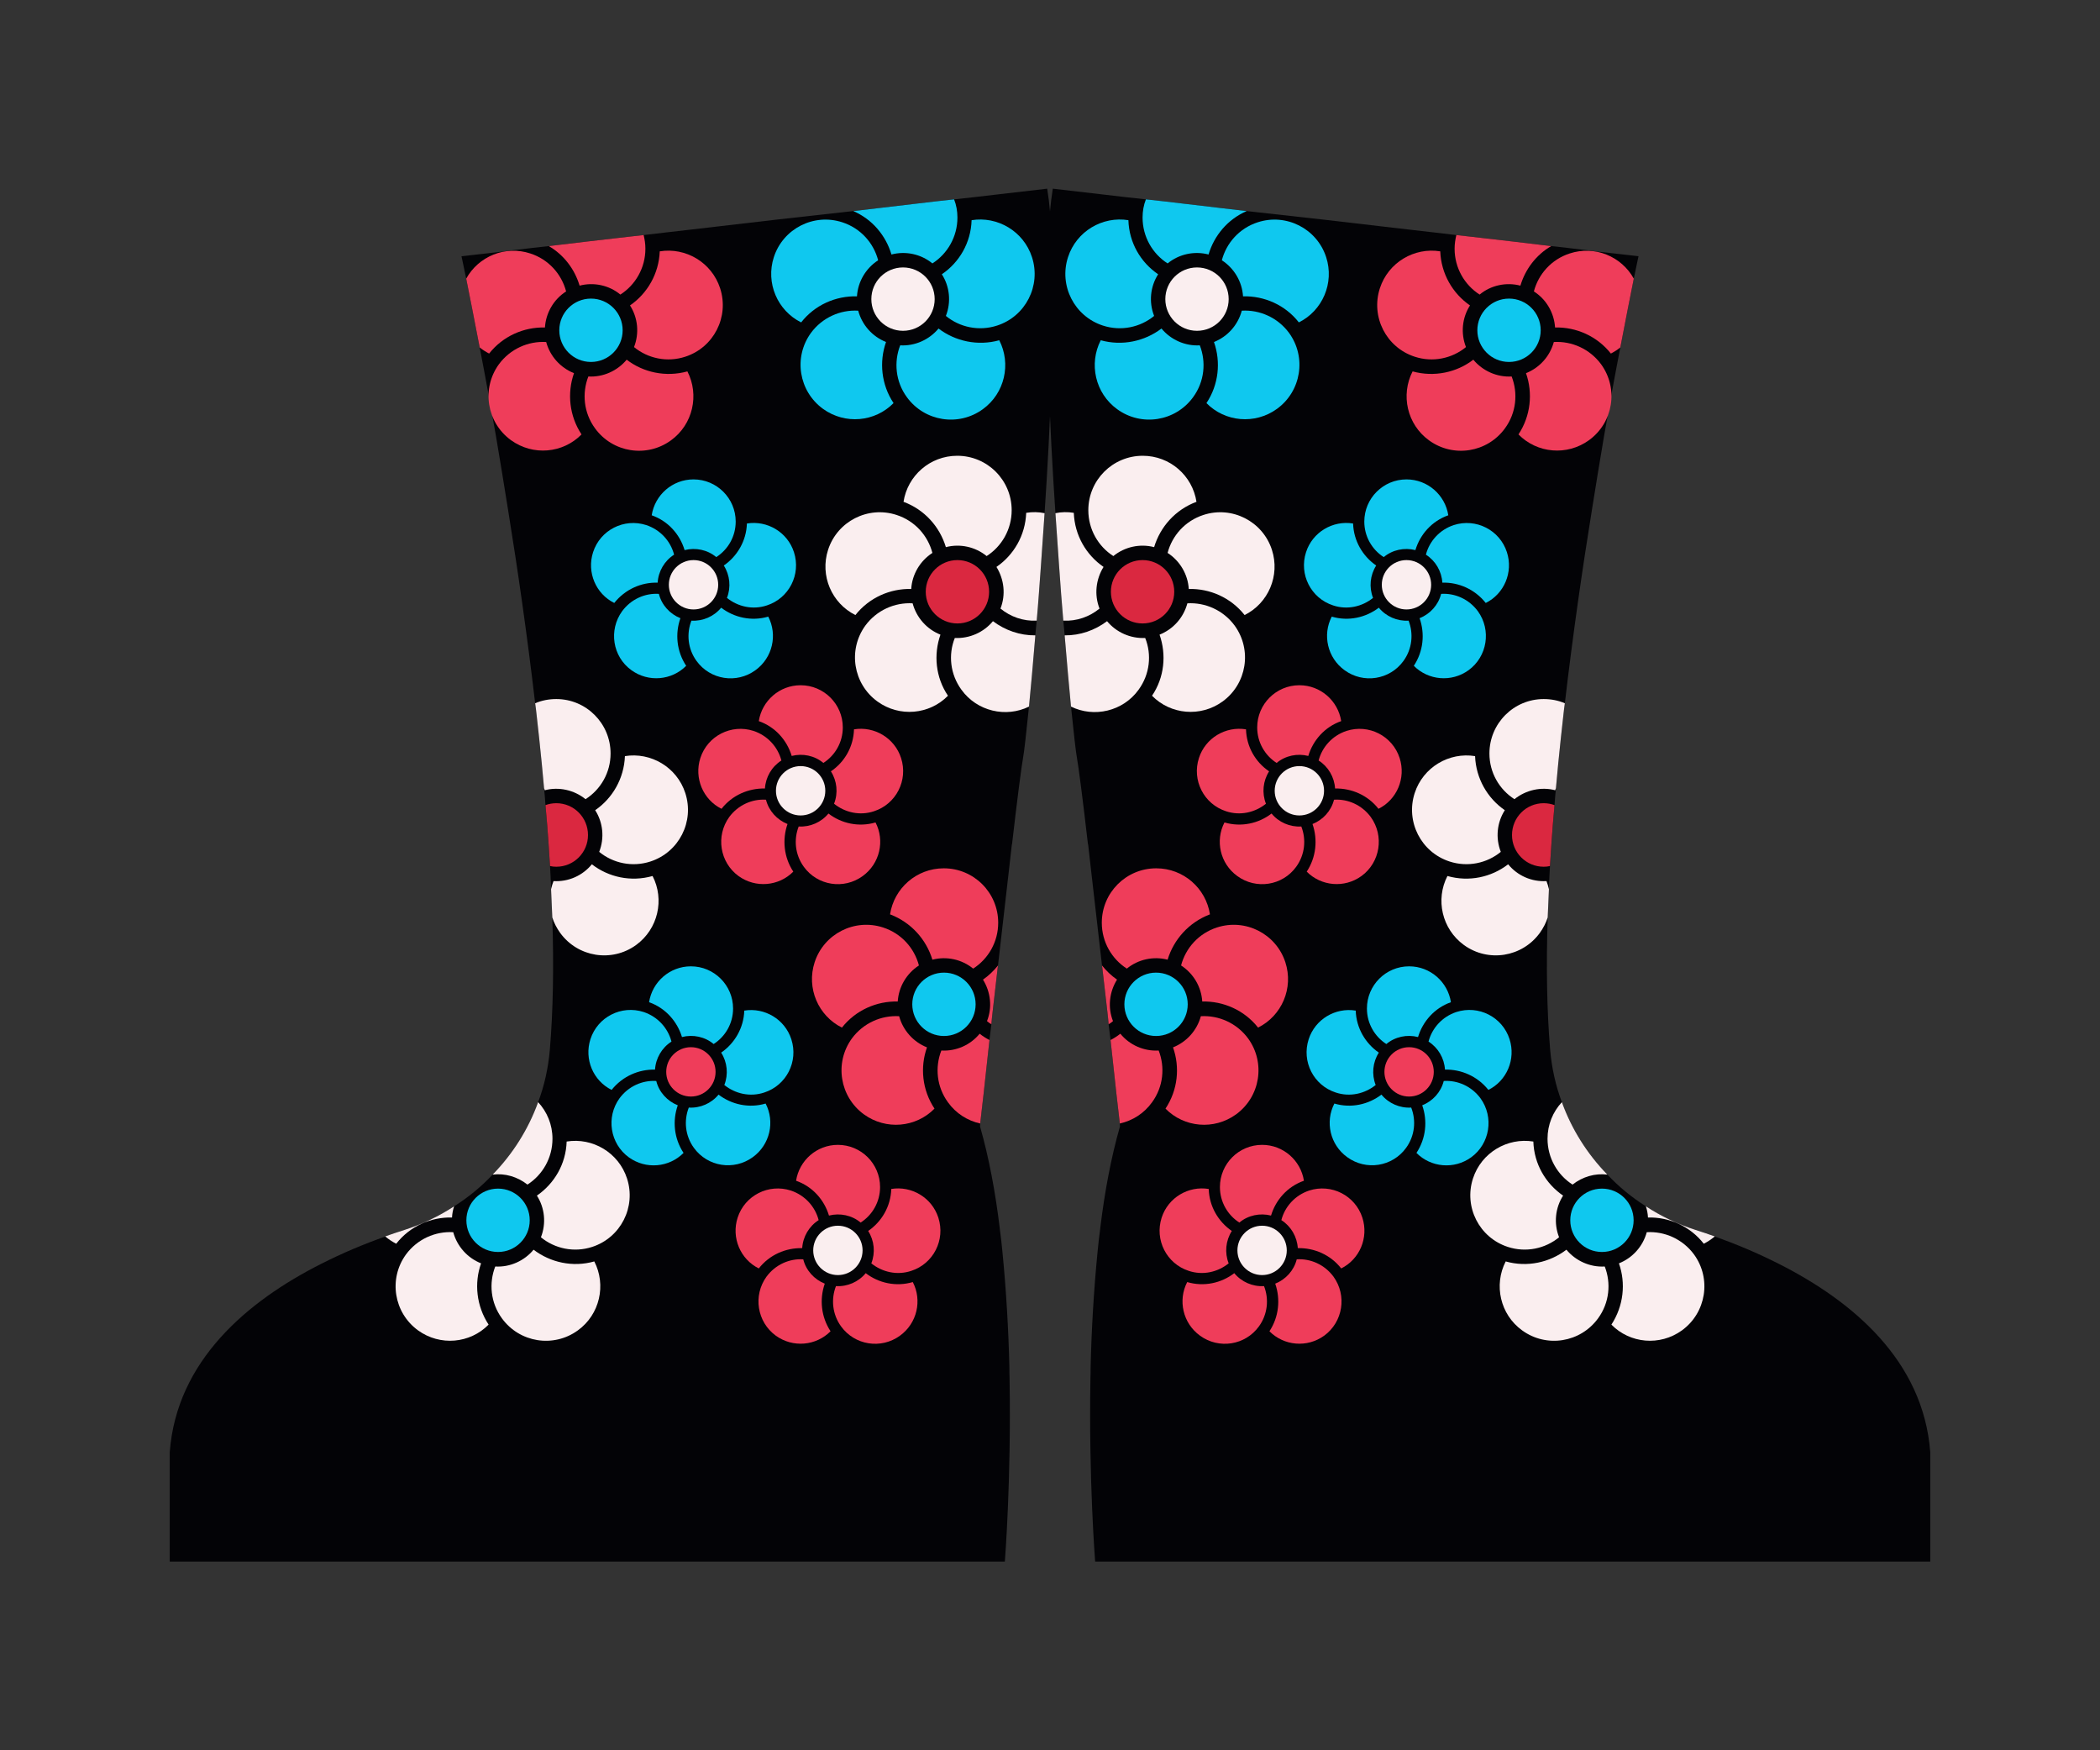<svg width="120" height="100" viewBox="0 0 120 100" fill="none" xmlns="http://www.w3.org/2000/svg">
<rect x="0" y="0" width="120" height="100" fill="#333333" stroke="none"/>
<g clip-path="url(#clip0_323_234)">
<path d="M60.18 17.71C60.17 18.96 60.13 20.31 60.08 21.69C60 24.18 59.86 26.8 59.69 29.32C59.62 30.35 59.55 31.36 59.48 32.34C59.4 33.43 59.33 34.47 59.24 35.46C59.21 35.75 59.19 36.03 59.16 36.3V36.33C59.03 37.88 58.91 39.25 58.8 40.37C58.64 41.93 58.52 42.99 58.46 43.3C58.37 43.79 58.12 45.72 57.83 48.24C57.83 48.24 57.82 48.24 57.82 48.25C57.78 48.62 57.73 49.01 57.69 49.4C57.48 51.21 57.25 53.2 57.03 55.15V55.16C57.02 55.21 57.02 55.25 57.01 55.3L56.72 57.82C56.69 58.06 56.67 58.29 56.65 58.52C56.61 58.83 56.58 59.13 56.54 59.42C56.28 61.81 56.08 63.66 56.01 64.19C56.01 64.3 56 64.35 56 64.35C56.51 66.13 56.88 68.11 57.13 70.18V70.2C57.19 70.64 57.24 71.06 57.28 71.5C57.5 73.73 57.63 76 57.68 78.14C57.68 78.35 57.68 78.56 57.69 78.76V78.8C57.79 84.56 57.42 89.22 57.42 89.22H9.7V82.96C10.1 77.72 14.16 74.33 18.33 72.22C19.59 71.58 20.84 71.06 22.01 70.65V70.64C22.39 70.51 22.75 70.38 23.11 70.27C24.13 69.94 25.08 69.49 25.95 68.92C26.76 68.41 27.5 67.8 28.15 67.11C29.3 65.93 30.19 64.52 30.75 62.97C31.11 62.02 31.33 61.01 31.42 59.97C31.61 57.71 31.65 55.15 31.56 52.42C31.54 51.9 31.52 51.36 31.49 50.82C31.49 50.81 31.49 50.8 31.49 50.8C31.49 50.55 31.47 50.3 31.46 50.04C31.45 49.85 31.44 49.67 31.43 49.48C31.4 49.07 31.38 48.66 31.35 48.25C31.35 48.24 31.35 48.24 31.35 48.24C31.3 47.5 31.24 46.75 31.17 46C31.15 45.68 31.12 45.36 31.09 45.04C31.01 44.09 30.91 43.14 30.81 42.18C30.76 41.73 30.71 41.28 30.66 40.82C30.64 40.61 30.61 40.39 30.58 40.18C30.13 36.32 29.58 32.5 29.02 29.05C28.8 27.64 28.57 26.3 28.36 25.03C28.28 24.59 28.21 24.16 28.13 23.74V23.73C28.06 23.35 28 22.99 27.93 22.63C27.93 22.62 27.93 22.62 27.93 22.61C27.75 21.61 27.57 20.69 27.41 19.85C27.09 18.17 26.82 16.82 26.64 15.92C26.47 15.09 26.37 14.64 26.37 14.64C26.96 14.57 27.74 14.48 28.66 14.38C28.67 14.38 28.67 14.38 28.67 14.38C28.92 14.34 29.17 14.31 29.45 14.28C30.04 14.21 30.68 14.13 31.35 14.06C31.36 14.06 31.36 14.06 31.36 14.06C32.76 13.89 34.31 13.71 35.97 13.52C36.24 13.49 36.51 13.46 36.78 13.43C37.68 13.32 38.6 13.22 39.54 13.11C41.16 12.92 42.82 12.73 44.44 12.54C45.82 12.39 47.19 12.23 48.48 12.09C48.57 12.08 48.67 12.07 48.76 12.06C50.45 11.86 52.02 11.68 53.43 11.51C53.81 11.47 54.17 11.43 54.52 11.39C55.4 11.29 56.21 11.21 56.9 11.12C58.74 10.91 59.84 10.78 59.84 10.78C60.1 12.38 60.21 14.84 60.18 17.71Z" fill="#030306"/>
<path d="M33.77 20.68C34.77 20.68 35.58 19.87 35.58 18.87C35.58 17.87 34.77 17.06 33.77 17.06C32.77 17.06 31.96 17.87 31.96 18.87C31.96 19.87 32.77 20.68 33.77 20.68Z" fill="#0FC8EF"/>
<path d="M32.8 21.32C32.02 21.01 31.43 20.35 31.21 19.54C30.19 19.48 29.16 19.93 28.51 20.81C27.5 22.2 27.81 24.14 29.2 25.15C30.46 26.06 32.17 25.9 33.23 24.82C32.53 23.76 32.4 22.46 32.8 21.32Z" fill="#EF3D5A"/>
<path d="M35.81 20.55C35.28 21.19 34.46 21.56 33.62 21.51C33.25 22.46 33.35 23.58 34 24.47C35.01 25.86 36.95 26.17 38.34 25.16C39.6 24.25 39.97 22.56 39.28 21.22C38.04 21.56 36.76 21.28 35.81 20.55Z" fill="#EF3D5A"/>
<path d="M36 17.45C36.45 18.15 36.54 19.04 36.23 19.83C37.02 20.48 38.12 20.72 39.16 20.38C40.79 19.85 41.68 18.1 41.15 16.47C40.67 14.99 39.18 14.12 37.7 14.36C37.65 15.64 36.99 16.77 36 17.45Z" fill="#EF3D5A"/>
<path d="M36.88 14.21C36.88 15.31 36.31 16.28 35.45 16.83C34.8 16.29 33.92 16.11 33.12 16.32C32.84 15.38 32.22 14.56 31.36 14.06C32.76 13.89 34.31 13.71 35.97 13.52C36.24 13.49 36.51 13.46 36.78 13.43C36.84 13.68 36.88 13.94 36.88 14.21Z" fill="#EF3D5A"/>
<path d="M32.35 16.65C31.64 17.1 31.19 17.88 31.14 18.71C29.94 18.68 28.74 19.2 27.95 20.2C27.76 20.1 27.58 19.99 27.41 19.85C27.09 18.17 26.82 16.82 26.64 15.92C27.34 14.65 28.87 14.01 30.3 14.48C31.35 14.82 32.09 15.66 32.35 16.65Z" fill="#EF3D5A"/>
<path d="M51.6 18.9C52.6 18.9 53.41 18.09 53.41 17.09C53.41 16.09 52.6 15.28 51.6 15.28C50.601 15.28 49.791 16.09 49.791 17.09C49.791 18.09 50.601 18.9 51.6 18.9Z" fill="#FAEEEF"/>
<path d="M50.63 19.54C49.85 19.23 49.26 18.57 49.04 17.75C48.02 17.69 46.99 18.14 46.34 19.02C45.33 20.41 45.64 22.35 47.03 23.36C48.29 24.27 50 24.11 51.06 23.03C50.36 21.98 50.23 20.68 50.63 19.54Z" fill="#0FC8EF"/>
<path d="M53.63 18.77C53.1 19.41 52.28 19.78 51.44 19.73C51.07 20.68 51.17 21.8 51.82 22.69C52.83 24.08 54.77 24.39 56.16 23.38C57.42 22.47 57.79 20.78 57.1 19.44C55.87 19.78 54.59 19.5 53.63 18.77Z" fill="#0FC8EF"/>
<path d="M53.82 15.67C54.27 16.37 54.36 17.26 54.05 18.05C54.84 18.7 55.94 18.94 56.98 18.6C58.61 18.07 59.5 16.32 58.97 14.69C58.49 13.21 57 12.34 55.52 12.58C55.48 13.87 54.82 14.99 53.82 15.67Z" fill="#0FC8EF"/>
<path d="M54.71 12.43C54.71 13.53 54.14 14.5 53.28 15.05C52.62 14.51 51.75 14.33 50.94 14.54C50.62 13.46 49.85 12.53 48.76 12.06C50.45 11.86 52.02 11.68 53.43 11.51C53.81 11.47 54.17 11.43 54.52 11.39C54.65 11.72 54.71 12.07 54.71 12.43Z" fill="#0FC8EF"/>
<path d="M48.97 16.93C49.02 16.1 49.47 15.33 50.18 14.87C49.92 13.88 49.18 13.04 48.13 12.7C46.5 12.17 44.75 13.06 44.22 14.69C43.74 16.17 44.43 17.75 45.78 18.42C46.56 17.42 47.76 16.9 48.97 16.93Z" fill="#0FC8EF"/>
<path d="M54.71 35.62C55.71 35.62 56.52 34.81 56.52 33.81C56.52 32.81 55.71 32 54.71 32C53.711 32 52.9 32.81 52.9 33.81C52.9 34.81 53.711 35.62 54.71 35.62Z" fill="#DA2840"/>
<path d="M53.74 36.26C52.96 35.95 52.37 35.29 52.15 34.47C51.13 34.41 50.1 34.86 49.45 35.74C48.44 37.13 48.75 39.07 50.14 40.08C51.4 40.99 53.11 40.83 54.17 39.75C53.46 38.7 53.34 37.4 53.74 36.26Z" fill="#FAEEEF"/>
<path d="M59.16 36.3V36.33C59.031 37.88 58.91 39.25 58.8 40.37C57.48 41.02 55.831 40.64 54.941 39.41C54.291 38.52 54.181 37.4 54.56 36.45C55.401 36.49 56.211 36.13 56.74 35.49C57.431 36.01 58.281 36.31 59.16 36.3Z" fill="#FAEEEF"/>
<path d="M59.69 29.32C59.62 30.35 59.55 31.36 59.48 32.34C59.4 33.43 59.33 34.47 59.24 35.46C58.48 35.5 57.74 35.24 57.17 34.77C57.48 33.98 57.38 33.1 56.94 32.39C57.93 31.71 58.59 30.59 58.64 29.3C59 29.24 59.35 29.25 59.69 29.32Z" fill="#FAEEEF"/>
<path d="M54.05 31.26C54.86 31.05 55.73 31.24 56.38 31.77C57.24 31.22 57.81 30.25 57.81 29.15C57.81 27.43 56.42 26.04 54.7 26.04C53.14 26.04 51.86 27.18 51.63 28.67C52.84 29.12 53.7 30.1 54.05 31.26Z" fill="#FAEEEF"/>
<path d="M52.07 33.65C52.12 32.82 52.57 32.05 53.28 31.59C53.02 30.6 52.28 29.76 51.23 29.42C49.6 28.89 47.85 29.78 47.32 31.41C46.84 32.89 47.53 34.47 48.88 35.14C49.67 34.14 50.87 33.62 52.07 33.65Z" fill="#FAEEEF"/>
<path d="M33.6 47.71C33.6 48.71 32.79 49.52 31.79 49.52C31.67 49.52 31.55 49.51 31.43 49.48C31.4 49.07 31.38 48.66 31.35 48.25C31.35 48.24 31.35 48.24 31.35 48.24C31.3 47.5 31.24 46.75 31.17 46C31.36 45.93 31.57 45.89 31.79 45.89C32.79 45.89 33.6 46.7 33.6 47.71Z" fill="#DA2840"/>
<path d="M31.49 50.82C31.49 50.81 31.49 50.8 31.49 50.8C31.53 50.64 31.57 50.49 31.63 50.34C32.48 50.39 33.29 50.03 33.82 49.38C34.78 50.12 36.05 50.4 37.29 50.05C37.98 51.39 37.61 53.07 36.35 53.99C34.96 55 33.02 54.69 32.01 53.3C31.81 53.02 31.66 52.73 31.56 52.42L31.49 50.82Z" fill="#FAEEEF"/>
<path d="M34.01 46.29C34.46 46.99 34.55 47.88 34.24 48.67C35.03 49.32 36.13 49.56 37.17 49.22C38.8 48.69 39.69 46.94 39.16 45.31C38.68 43.83 37.19 42.96 35.71 43.2C35.66 44.48 35 45.61 34.01 46.29Z" fill="#FAEEEF"/>
<path d="M34.89 43.05C34.89 44.15 34.32 45.11 33.46 45.66C32.8 45.13 31.93 44.94 31.13 45.15C31.12 45.11 31.11 45.07 31.09 45.04C31.01 44.09 30.91 43.14 30.81 42.18C30.76 41.73 30.71 41.28 30.66 40.82C30.64 40.61 30.61 40.39 30.58 40.18C30.95 40.02 31.36 39.94 31.79 39.94C33.5 39.94 34.89 41.33 34.89 43.05Z" fill="#FAEEEF"/>
<path d="M53.94 59.19C54.94 59.19 55.75 58.38 55.75 57.38C55.75 56.38 54.94 55.57 53.94 55.57C52.941 55.57 52.13 56.38 52.13 57.38C52.13 58.38 52.941 59.19 53.94 59.19Z" fill="#0FC8EF"/>
<path d="M52.97 59.84C52.19 59.53 51.6 58.87 51.38 58.06C50.36 58 49.33 58.45 48.68 59.33C47.67 60.72 47.98 62.66 49.37 63.67C50.63 64.58 52.34 64.42 53.4 63.34C52.69 62.27 52.57 60.97 52.97 59.84Z" fill="#EF3D5A"/>
<path d="M56.541 59.42C56.281 61.81 56.081 63.66 56.011 64.19C55.291 64.03 54.63 63.62 54.17 62.98C53.52 62.09 53.42 60.97 53.791 60.02C54.63 60.07 55.45 59.71 55.98 59.06C56.16 59.2 56.34 59.32 56.541 59.42Z" fill="#EF3D5A"/>
<path d="M57.03 55.16C57.02 55.21 57.02 55.25 57.01 55.3L56.72 57.82C56.69 58.06 56.67 58.29 56.65 58.52C56.56 58.47 56.48 58.41 56.4 58.34C56.71 57.56 56.61 56.67 56.17 55.97C56.5 55.74 56.78 55.47 57.03 55.16Z" fill="#EF3D5A"/>
<path d="M53.28 54.83C54.09 54.62 54.96 54.81 55.61 55.34C56.47 54.79 57.04 53.82 57.04 52.72C57.04 51 55.65 49.61 53.93 49.61C52.37 49.61 51.09 50.75 50.86 52.24C52.07 52.7 52.93 53.68 53.28 54.83Z" fill="#EF3D5A"/>
<path d="M51.3 57.22C51.35 56.39 51.8 55.62 52.51 55.16C52.25 54.17 51.51 53.33 50.46 52.99C48.83 52.46 47.08 53.35 46.55 54.98C46.07 56.46 46.76 58.04 48.11 58.71C48.9 57.71 50.1 57.19 51.3 57.22Z" fill="#EF3D5A"/>
<path d="M28.46 71.53C29.46 71.53 30.27 70.719 30.27 69.72C30.27 68.72 29.46 67.91 28.46 67.91C27.461 67.91 26.65 68.72 26.65 69.72C26.65 70.719 27.461 71.53 28.46 71.53Z" fill="#0FC8EF"/>
<path d="M27.49 72.18C26.71 71.87 26.12 71.21 25.9 70.4C24.88 70.34 23.85 70.79 23.2 71.67C22.19 73.06 22.5 75 23.89 76.01C25.15 76.92 26.86 76.76 27.92 75.68C27.22 74.61 27.09 73.31 27.49 72.18Z" fill="#FAEEEF"/>
<path d="M30.49 71.4C29.96 72.04 29.14 72.41 28.3 72.36C27.93 73.31 28.03 74.43 28.68 75.32C29.69 76.71 31.63 77.02 33.02 76.01C34.28 75.1 34.65 73.41 33.96 72.07C32.73 72.42 31.45 72.13 30.49 71.4Z" fill="#FAEEEF"/>
<path d="M30.68 68.31C31.13 69.01 31.22 69.9 30.91 70.69C31.7 71.34 32.8 71.58 33.84 71.24C35.47 70.71 36.36 68.96 35.83 67.33C35.35 65.85 33.86 64.98 32.38 65.22C32.34 66.5 31.68 67.62 30.68 68.31Z" fill="#FAEEEF"/>
<path d="M31.57 65.06C31.57 66.16 31 67.13 30.14 67.68C29.57 67.23 28.85 67.02 28.15 67.11C29.3 65.93 30.19 64.52 30.75 62.97C31.26 63.52 31.57 64.25 31.57 65.06Z" fill="#FAEEEF"/>
<path d="M25.95 68.92C25.88 69.13 25.84 69.34 25.83 69.56C24.63 69.53 23.43 70.05 22.64 71.06C22.41 70.94 22.2 70.8 22.01 70.64C22.39 70.51 22.75 70.38 23.11 70.27C24.13 69.94 25.08 69.49 25.95 68.92Z" fill="#FAEEEF"/>
<path d="M47.88 72.85C48.659 72.85 49.29 72.219 49.29 71.44C49.29 70.661 48.659 70.03 47.88 70.03C47.102 70.03 46.47 70.661 46.47 71.44C46.47 72.219 47.102 72.85 47.88 72.85Z" fill="#FAEEEF"/>
<path d="M47.13 73.34C46.53 73.1 46.06 72.59 45.9 71.95C45.11 71.9 44.31 72.25 43.8 72.94C43.02 74.02 43.26 75.53 44.33 76.31C45.31 77.02 46.64 76.89 47.46 76.06C46.92 75.24 46.82 74.23 47.13 73.34Z" fill="#EF3D5A"/>
<path d="M49.47 72.74C49.06 73.24 48.42 73.52 47.77 73.48C47.48 74.22 47.56 75.09 48.06 75.78C48.84 76.86 50.35 77.1 51.43 76.31C52.41 75.6 52.7 74.29 52.16 73.25C51.2 73.53 50.21 73.31 49.47 72.74Z" fill="#EF3D5A"/>
<path d="M49.61 70.33C49.96 70.88 50.03 71.57 49.79 72.18C50.41 72.68 51.26 72.88 52.07 72.61C53.34 72.2 54.03 70.84 53.62 69.57C53.25 68.42 52.09 67.74 50.93 67.93C50.9 68.93 50.38 69.8 49.61 70.33Z" fill="#EF3D5A"/>
<path d="M47.37 69.45C48 69.29 48.68 69.43 49.18 69.85C49.85 69.42 50.29 68.67 50.29 67.82C50.29 66.49 49.21 65.41 47.88 65.41C46.67 65.41 45.67 66.3 45.49 67.46C46.43 67.79 47.1 68.55 47.37 69.45Z" fill="#EF3D5A"/>
<path d="M45.84 71.31C45.88 70.66 46.23 70.06 46.78 69.71C46.58 68.94 46 68.29 45.19 68.02C43.92 67.61 42.56 68.3 42.15 69.57C41.78 70.72 42.31 71.95 43.36 72.47C43.97 71.69 44.9 71.29 45.84 71.31Z" fill="#EF3D5A"/>
<path d="M39.48 62.65C40.259 62.65 40.89 62.019 40.89 61.24C40.89 60.461 40.259 59.83 39.48 59.83C38.702 59.83 38.07 60.461 38.07 61.24C38.07 62.019 38.702 62.65 39.48 62.65Z" fill="#EF3D5A"/>
<path d="M38.73 63.15C38.13 62.91 37.66 62.4 37.5 61.76C36.71 61.71 35.91 62.06 35.4 62.75C34.62 63.83 34.86 65.34 35.93 66.12C36.91 66.83 38.24 66.7 39.06 65.87C38.51 65.04 38.42 64.03 38.73 63.15Z" fill="#0FC8EF"/>
<path d="M41.06 62.54C40.65 63.04 40.01 63.32 39.36 63.28C39.07 64.02 39.15 64.89 39.65 65.58C40.43 66.66 41.94 66.9 43.02 66.11C44 65.4 44.29 64.09 43.75 63.05C42.8 63.33 41.81 63.11 41.06 62.54Z" fill="#0FC8EF"/>
<path d="M41.21 60.14C41.56 60.69 41.63 61.38 41.39 61.99C42.01 62.49 42.86 62.69 43.67 62.42C44.94 62.01 45.63 60.65 45.22 59.38C44.85 58.23 43.69 57.55 42.53 57.74C42.5 58.73 41.98 59.61 41.21 60.14Z" fill="#0FC8EF"/>
<path d="M38.97 59.25C39.6 59.09 40.28 59.23 40.78 59.65C41.45 59.22 41.89 58.47 41.89 57.62C41.89 56.29 40.81 55.21 39.48 55.21C38.27 55.21 37.27 56.1 37.09 57.26C38.03 57.59 38.7 58.36 38.97 59.25Z" fill="#0FC8EF"/>
<path d="M37.43 61.11C37.47 60.46 37.82 59.86 38.37 59.51C38.17 58.74 37.59 58.09 36.78 57.82C35.51 57.41 34.15 58.1 33.74 59.37C33.37 60.52 33.9 61.75 34.95 62.27C35.57 61.49 36.5 61.09 37.43 61.11Z" fill="#0FC8EF"/>
<path d="M45.75 46.59C46.529 46.59 47.16 45.959 47.16 45.18C47.16 44.401 46.529 43.77 45.75 43.77C44.972 43.77 44.34 44.401 44.34 45.18C44.34 45.959 44.972 46.59 45.75 46.59Z" fill="#FAEEEF"/>
<path d="M45.001 47.08C44.401 46.84 43.931 46.33 43.77 45.69C42.98 45.64 42.181 45.99 41.67 46.68C40.891 47.76 41.13 49.27 42.2 50.05C43.181 50.76 44.511 50.63 45.331 49.8C44.791 48.98 44.691 47.97 45.001 47.08Z" fill="#EF3D5A"/>
<path d="M47.34 46.48C46.93 46.98 46.29 47.26 45.64 47.22C45.35 47.96 45.43 48.83 45.93 49.52C46.71 50.6 48.22 50.84 49.3 50.05C50.28 49.34 50.57 48.03 50.03 46.99C49.07 47.27 48.08 47.05 47.34 46.48Z" fill="#EF3D5A"/>
<path d="M47.48 44.07C47.831 44.62 47.901 45.31 47.66 45.92C48.281 46.42 49.13 46.62 49.941 46.35C51.211 45.94 51.901 44.58 51.49 43.31C51.12 42.16 49.961 41.48 48.8 41.67C48.77 42.67 48.261 43.54 47.48 44.07Z" fill="#EF3D5A"/>
<path d="M45.24 43.19C45.87 43.03 46.55 43.17 47.05 43.59C47.72 43.16 48.16 42.41 48.16 41.56C48.16 40.23 47.08 39.15 45.75 39.15C44.54 39.15 43.54 40.04 43.36 41.2C44.3 41.53 44.97 42.29 45.24 43.19Z" fill="#EF3D5A"/>
<path d="M43.711 45.05C43.751 44.4 44.1 43.8 44.651 43.45C44.45 42.68 43.87 42.03 43.06 41.76C41.791 41.35 40.431 42.04 40.02 43.31C39.651 44.46 40.181 45.69 41.23 46.21C41.84 45.43 42.77 45.03 43.711 45.05Z" fill="#EF3D5A"/>
<path d="M39.63 34.82C40.409 34.82 41.04 34.189 41.04 33.41C41.04 32.631 40.409 32 39.63 32C38.852 32 38.22 32.631 38.22 33.41C38.22 34.189 38.852 34.82 39.63 34.82Z" fill="#FAEEEF"/>
<path d="M38.88 35.32C38.28 35.08 37.81 34.57 37.65 33.93C36.86 33.88 36.06 34.23 35.55 34.92C34.77 36 35 37.51 36.08 38.29C37.06 39 38.39 38.87 39.21 38.04C38.66 37.21 38.57 36.2 38.88 35.32Z" fill="#0FC8EF"/>
<path d="M41.21 34.72C40.8 35.22 40.16 35.5 39.51 35.46C39.22 36.2 39.3 37.07 39.8 37.76C40.58 38.84 42.09 39.08 43.17 38.29C44.15 37.58 44.44 36.27 43.9 35.23C42.95 35.51 41.96 35.29 41.21 34.72Z" fill="#0FC8EF"/>
<path d="M41.36 32.31C41.71 32.86 41.78 33.55 41.54 34.16C42.16 34.66 43.01 34.86 43.82 34.59C45.09 34.18 45.78 32.82 45.37 31.55C45 30.4 43.84 29.72 42.68 29.91C42.65 30.9 42.13 31.78 41.36 32.31Z" fill="#0FC8EF"/>
<path d="M39.12 31.43C39.75 31.27 40.43 31.41 40.93 31.83C41.6 31.4 42.04 30.65 42.04 29.8C42.04 28.47 40.96 27.39 39.63 27.39C38.42 27.39 37.42 28.28 37.24 29.44C38.18 29.77 38.85 30.53 39.12 31.43Z" fill="#0FC8EF"/>
<path d="M37.58 33.29C37.62 32.64 37.97 32.04 38.52 31.69C38.32 30.92 37.74 30.27 36.93 30C35.66 29.59 34.3 30.28 33.89 31.55C33.52 32.7 34.05 33.93 35.1 34.45C35.72 33.67 36.65 33.26 37.58 33.29Z" fill="#0FC8EF"/>
<path d="M59.82 17.71C59.83 18.96 59.87 20.31 59.92 21.69C60 24.18 60.14 26.8 60.31 29.32C60.38 30.35 60.45 31.36 60.52 32.34C60.6 33.43 60.67 34.47 60.76 35.46C60.79 35.75 60.81 36.03 60.84 36.3V36.33C60.97 37.88 61.09 39.25 61.2 40.37C61.36 41.93 61.48 42.99 61.54 43.3C61.63 43.79 61.88 45.72 62.17 48.24C62.17 48.24 62.18 48.24 62.18 48.25C62.22 48.62 62.27 49.01 62.31 49.4C62.52 51.21 62.75 53.2 62.97 55.15V55.16C62.98 55.21 62.98 55.25 62.99 55.3L63.28 57.82C63.31 58.06 63.33 58.29 63.35 58.52C63.39 58.83 63.42 59.13 63.46 59.42C63.72 61.81 63.92 63.66 63.99 64.19C63.99 64.3 64 64.35 64 64.35C63.49 66.13 63.12 68.11 62.87 70.18V70.2C62.81 70.64 62.76 71.06 62.72 71.5C62.5 73.73 62.37 76 62.32 78.14C62.32 78.35 62.32 78.56 62.31 78.76V78.8C62.21 84.56 62.58 89.22 62.58 89.22H110.3V82.96C109.9 77.72 105.84 74.33 101.67 72.22C100.41 71.58 99.16 71.06 97.99 70.65V70.64C97.61 70.51 97.25 70.38 96.89 70.27C95.87 69.94 94.92 69.49 94.05 68.92C93.24 68.41 92.5 67.8 91.85 67.11C90.7 65.93 89.81 64.52 89.25 62.97C88.89 62.02 88.67 61.01 88.58 59.97C88.39 57.71 88.35 55.15 88.44 52.42C88.46 51.9 88.48 51.36 88.51 50.82C88.51 50.81 88.51 50.8 88.51 50.8C88.51 50.55 88.53 50.3 88.54 50.04C88.55 49.85 88.56 49.67 88.57 49.48C88.6 49.07 88.62 48.66 88.65 48.25C88.65 48.24 88.65 48.24 88.65 48.24C88.7 47.5 88.76 46.75 88.83 46C88.85 45.68 88.88 45.36 88.91 45.04C88.99 44.09 89.09 43.14 89.19 42.18C89.24 41.73 89.29 41.28 89.34 40.82C89.36 40.61 89.39 40.39 89.42 40.18C89.87 36.32 90.42 32.5 90.98 29.05C91.2 27.64 91.43 26.3 91.64 25.03C91.72 24.59 91.79 24.16 91.87 23.74V23.73C91.94 23.35 92 22.99 92.07 22.63C92.07 22.62 92.07 22.62 92.07 22.61C92.25 21.61 92.43 20.69 92.59 19.85C92.91 18.17 93.18 16.82 93.36 15.92C93.53 15.09 93.63 14.64 93.63 14.64C93.04 14.57 92.26 14.48 91.34 14.38C91.33 14.38 91.33 14.38 91.33 14.38C91.08 14.34 90.83 14.31 90.55 14.28C89.96 14.21 89.32 14.13 88.65 14.06C88.64 14.06 88.64 14.06 88.64 14.06C87.24 13.89 85.69 13.71 84.03 13.52C83.76 13.49 83.49 13.46 83.22 13.43C82.32 13.32 81.4 13.22 80.46 13.11C78.84 12.92 77.18 12.73 75.56 12.54C74.18 12.39 72.81 12.23 71.52 12.09C71.43 12.08 71.33 12.07 71.24 12.06C69.55 11.86 67.98 11.68 66.57 11.51C66.19 11.47 65.83 11.43 65.48 11.39C64.6 11.29 63.79 11.21 63.1 11.12C61.26 10.91 60.16 10.78 60.16 10.78C59.9 12.38 59.79 14.84 59.82 17.71Z" fill="#030306"/>
<path d="M86.23 20.68C87.23 20.68 88.04 19.87 88.04 18.87C88.04 17.87 87.23 17.06 86.23 17.06C85.23 17.06 84.42 17.87 84.42 18.87C84.42 19.87 85.23 20.68 86.23 20.68Z" fill="#0FC8EF"/>
<path d="M87.2 21.32C87.98 21.01 88.57 20.35 88.79 19.54C89.81 19.48 90.84 19.93 91.49 20.81C92.5 22.2 92.19 24.14 90.8 25.15C89.54 26.06 87.83 25.9 86.77 24.82C87.47 23.76 87.6 22.46 87.2 21.32Z" fill="#EF3D5A"/>
<path d="M84.19 20.55C84.72 21.19 85.54 21.56 86.38 21.51C86.75 22.46 86.65 23.58 86 24.47C84.99 25.86 83.05 26.17 81.66 25.16C80.4 24.25 80.03 22.56 80.72 21.22C81.96 21.56 83.24 21.28 84.19 20.55Z" fill="#EF3D5A"/>
<path d="M84 17.45C83.55 18.15 83.46 19.04 83.77 19.83C82.98 20.48 81.88 20.72 80.84 20.38C79.21 19.85 78.32 18.1 78.85 16.47C79.33 14.99 80.82 14.12 82.3 14.36C82.35 15.64 83.01 16.77 84 17.45Z" fill="#EF3D5A"/>
<path d="M83.12 14.21C83.12 15.31 83.69 16.28 84.55 16.83C85.2 16.29 86.08 16.11 86.88 16.32C87.16 15.38 87.78 14.56 88.64 14.06C87.24 13.89 85.69 13.71 84.03 13.52C83.76 13.49 83.49 13.46 83.22 13.43C83.16 13.68 83.12 13.94 83.12 14.21Z" fill="#EF3D5A"/>
<path d="M87.65 16.65C88.36 17.1 88.81 17.88 88.86 18.71C90.06 18.68 91.26 19.2 92.05 20.2C92.24 20.1 92.42 19.99 92.59 19.85C92.91 18.17 93.18 16.82 93.36 15.92C92.66 14.65 91.13 14.01 89.7 14.48C88.65 14.82 87.91 15.66 87.65 16.65Z" fill="#EF3D5A"/>
<path d="M68.4 18.9C69.4 18.9 70.21 18.09 70.21 17.09C70.21 16.09 69.4 15.28 68.4 15.28C67.4 15.28 66.59 16.09 66.59 17.09C66.59 18.09 67.4 18.9 68.4 18.9Z" fill="#FAEEEF"/>
<path d="M69.37 19.54C70.15 19.23 70.74 18.57 70.96 17.75C71.98 17.69 73.01 18.14 73.66 19.02C74.67 20.41 74.36 22.35 72.97 23.36C71.71 24.27 70 24.11 68.94 23.03C69.64 21.98 69.77 20.68 69.37 19.54Z" fill="#0FC8EF"/>
<path d="M66.37 18.77C66.9 19.41 67.72 19.78 68.56 19.73C68.93 20.68 68.83 21.8 68.18 22.69C67.17 24.08 65.23 24.39 63.84 23.38C62.58 22.47 62.21 20.78 62.9 19.44C64.13 19.78 65.41 19.5 66.37 18.77Z" fill="#0FC8EF"/>
<path d="M66.18 15.67C65.73 16.37 65.64 17.26 65.95 18.05C65.16 18.7 64.06 18.94 63.02 18.6C61.39 18.07 60.5 16.32 61.03 14.69C61.51 13.21 63 12.34 64.48 12.58C64.52 13.87 65.18 14.99 66.18 15.67Z" fill="#0FC8EF"/>
<path d="M65.29 12.43C65.29 13.53 65.86 14.5 66.72 15.05C67.38 14.51 68.25 14.33 69.06 14.54C69.38 13.46 70.15 12.53 71.24 12.06C69.55 11.86 67.98 11.68 66.57 11.51C66.19 11.47 65.83 11.43 65.48 11.39C65.35 11.72 65.29 12.07 65.29 12.43Z" fill="#0FC8EF"/>
<path d="M71.03 16.93C70.98 16.1 70.53 15.33 69.82 14.87C70.08 13.88 70.82 13.04 71.87 12.7C73.5 12.17 75.25 13.06 75.78 14.69C76.26 16.17 75.57 17.75 74.22 18.42C73.44 17.42 72.24 16.9 71.03 16.93Z" fill="#0FC8EF"/>
<path d="M65.29 35.62C66.29 35.62 67.1 34.81 67.1 33.81C67.1 32.81 66.29 32 65.29 32C64.29 32 63.48 32.81 63.48 33.81C63.48 34.81 64.29 35.62 65.29 35.62Z" fill="#DA2840"/>
<path d="M66.26 36.26C67.04 35.95 67.63 35.29 67.85 34.47C68.87 34.41 69.9 34.86 70.55 35.74C71.56 37.13 71.25 39.07 69.86 40.08C68.6 40.99 66.89 40.83 65.83 39.75C66.54 38.7 66.66 37.4 66.26 36.26Z" fill="#FAEEEF"/>
<path d="M60.84 36.3V36.33C60.97 37.88 61.09 39.25 61.2 40.37C62.52 41.02 64.17 40.64 65.06 39.41C65.71 38.52 65.82 37.4 65.44 36.45C64.6 36.49 63.79 36.13 63.26 35.49C62.57 36.01 61.72 36.31 60.84 36.3Z" fill="#FAEEEF"/>
<path d="M60.31 29.32C60.38 30.35 60.45 31.36 60.52 32.34C60.6 33.43 60.67 34.47 60.76 35.46C61.52 35.5 62.26 35.24 62.83 34.77C62.52 33.98 62.62 33.1 63.06 32.39C62.07 31.71 61.41 30.59 61.36 29.3C61 29.24 60.65 29.25 60.31 29.32Z" fill="#FAEEEF"/>
<path d="M65.95 31.26C65.14 31.05 64.27 31.24 63.62 31.77C62.76 31.22 62.19 30.25 62.19 29.15C62.19 27.43 63.58 26.04 65.3 26.04C66.86 26.04 68.14 27.18 68.37 28.67C67.16 29.12 66.3 30.1 65.95 31.26Z" fill="#FAEEEF"/>
<path d="M67.93 33.65C67.88 32.82 67.43 32.05 66.72 31.59C66.98 30.6 67.72 29.76 68.77 29.42C70.4 28.89 72.15 29.78 72.68 31.41C73.16 32.89 72.47 34.47 71.12 35.14C70.33 34.14 69.13 33.62 67.93 33.65Z" fill="#FAEEEF"/>
<path d="M86.4 47.71C86.4 48.71 87.21 49.52 88.21 49.52C88.33 49.52 88.45 49.51 88.57 49.48C88.6 49.07 88.62 48.66 88.65 48.25C88.65 48.24 88.65 48.24 88.65 48.24C88.7 47.5 88.76 46.75 88.83 46C88.64 45.93 88.43 45.89 88.21 45.89C87.21 45.89 86.4 46.7 86.4 47.71Z" fill="#DA2840"/>
<path d="M88.44 52.42C88.34 52.73 88.19 53.02 87.99 53.3C86.98 54.69 85.04 55 83.65 53.99C82.39 53.07 82.02 51.39 82.71 50.05C83.95 50.4 85.22 50.12 86.18 49.38C86.71 50.03 87.52 50.39 88.37 50.34C88.43 50.49 88.47 50.64 88.51 50.8C88.51 50.8 88.51 50.81 88.51 50.82L88.44 52.42Z" fill="#FAEEEF"/>
<path d="M85.99 46.29C85.54 46.99 85.45 47.88 85.76 48.67C84.97 49.32 83.87 49.56 82.83 49.22C81.2 48.69 80.31 46.94 80.84 45.31C81.32 43.83 82.81 42.96 84.29 43.2C84.34 44.48 85 45.61 85.99 46.29Z" fill="#FAEEEF"/>
<path d="M85.11 43.05C85.11 44.15 85.68 45.11 86.54 45.66C87.2 45.13 88.07 44.94 88.87 45.15C88.88 45.11 88.89 45.07 88.91 45.04C88.99 44.09 89.09 43.14 89.19 42.18C89.24 41.73 89.29 41.28 89.34 40.82C89.36 40.61 89.39 40.39 89.42 40.18C89.05 40.02 88.64 39.94 88.21 39.94C86.5 39.94 85.11 41.33 85.11 43.05Z" fill="#FAEEEF"/>
<path d="M66.06 59.19C67.06 59.19 67.87 58.38 67.87 57.38C67.87 56.38 67.06 55.57 66.06 55.57C65.06 55.57 64.25 56.38 64.25 57.38C64.25 58.38 65.06 59.19 66.06 59.19Z" fill="#0FC8EF"/>
<path d="M67.03 59.84C67.81 59.53 68.4 58.87 68.62 58.06C69.64 58 70.67 58.45 71.32 59.33C72.33 60.72 72.02 62.66 70.63 63.67C69.37 64.58 67.66 64.42 66.6 63.34C67.31 62.27 67.43 60.97 67.03 59.84Z" fill="#EF3D5A"/>
<path d="M63.46 59.42C63.72 61.81 63.92 63.66 63.99 64.19C64.71 64.03 65.37 63.62 65.83 62.98C66.48 62.09 66.58 60.97 66.21 60.02C65.37 60.07 64.55 59.71 64.02 59.06C63.84 59.2 63.66 59.32 63.46 59.42Z" fill="#EF3D5A"/>
<path d="M62.97 55.16C62.98 55.21 62.98 55.25 62.99 55.3L63.28 57.82C63.31 58.06 63.33 58.29 63.35 58.52C63.44 58.47 63.52 58.41 63.6 58.34C63.29 57.56 63.39 56.67 63.83 55.97C63.5 55.74 63.22 55.47 62.97 55.16Z" fill="#EF3D5A"/>
<path d="M66.72 54.83C65.91 54.62 65.04 54.81 64.39 55.34C63.53 54.79 62.96 53.82 62.96 52.72C62.96 51 64.35 49.61 66.07 49.61C67.63 49.61 68.91 50.75 69.14 52.24C67.93 52.7 67.07 53.68 66.72 54.83Z" fill="#EF3D5A"/>
<path d="M68.7 57.22C68.65 56.39 68.2 55.62 67.49 55.16C67.75 54.17 68.49 53.33 69.54 52.99C71.17 52.46 72.92 53.35 73.45 54.98C73.93 56.46 73.24 58.04 71.89 58.71C71.1 57.71 69.9 57.19 68.7 57.22Z" fill="#EF3D5A"/>
<path d="M91.54 71.53C92.54 71.53 93.35 70.719 93.35 69.72C93.35 68.72 92.54 67.91 91.54 67.91C90.54 67.91 89.73 68.72 89.73 69.72C89.73 70.719 90.54 71.53 91.54 71.53Z" fill="#0FC8EF"/>
<path d="M92.51 72.18C93.29 71.87 93.88 71.21 94.1 70.4C95.12 70.34 96.15 70.79 96.8 71.67C97.81 73.06 97.5 75 96.11 76.01C94.85 76.92 93.14 76.76 92.08 75.68C92.78 74.61 92.91 73.31 92.51 72.18Z" fill="#FAEEEF"/>
<path d="M89.51 71.4C90.04 72.04 90.86 72.41 91.7 72.36C92.07 73.31 91.97 74.43 91.32 75.32C90.31 76.71 88.37 77.02 86.98 76.01C85.72 75.1 85.35 73.41 86.04 72.07C87.27 72.42 88.55 72.13 89.51 71.4Z" fill="#FAEEEF"/>
<path d="M89.32 68.31C88.87 69.01 88.78 69.9 89.09 70.69C88.3 71.34 87.2 71.58 86.16 71.24C84.53 70.71 83.64 68.96 84.17 67.33C84.65 65.85 86.14 64.98 87.62 65.22C87.66 66.5 88.32 67.62 89.32 68.31Z" fill="#FAEEEF"/>
<path d="M88.43 65.06C88.43 66.16 89 67.13 89.86 67.68C90.43 67.23 91.15 67.02 91.85 67.11C90.7 65.93 89.81 64.52 89.25 62.97C88.74 63.52 88.43 64.25 88.43 65.06Z" fill="#FAEEEF"/>
<path d="M94.05 68.92C94.12 69.13 94.16 69.34 94.17 69.56C95.37 69.53 96.57 70.05 97.36 71.06C97.59 70.94 97.8 70.8 97.99 70.64C97.61 70.51 97.25 70.38 96.89 70.27C95.87 69.94 94.92 69.49 94.05 68.92Z" fill="#FAEEEF"/>
<path d="M72.12 72.85C72.899 72.85 73.53 72.219 73.53 71.44C73.53 70.661 72.899 70.03 72.12 70.03C71.341 70.03 70.71 70.661 70.71 71.44C70.71 72.219 71.341 72.85 72.12 72.85Z" fill="#FAEEEF"/>
<path d="M72.87 73.34C73.47 73.1 73.94 72.59 74.1 71.95C74.89 71.9 75.69 72.25 76.2 72.94C76.98 74.02 76.74 75.53 75.67 76.31C74.69 77.02 73.36 76.89 72.54 76.06C73.08 75.24 73.18 74.23 72.87 73.34Z" fill="#EF3D5A"/>
<path d="M70.53 72.74C70.94 73.24 71.58 73.52 72.23 73.48C72.52 74.22 72.44 75.09 71.94 75.78C71.16 76.86 69.65 77.1 68.57 76.31C67.59 75.6 67.3 74.29 67.84 73.25C68.8 73.53 69.79 73.31 70.53 72.74Z" fill="#EF3D5A"/>
<path d="M70.39 70.33C70.04 70.88 69.97 71.57 70.21 72.18C69.59 72.68 68.74 72.88 67.93 72.61C66.66 72.2 65.97 70.84 66.38 69.57C66.75 68.42 67.91 67.74 69.07 67.93C69.1 68.93 69.62 69.8 70.39 70.33Z" fill="#EF3D5A"/>
<path d="M72.63 69.45C72 69.29 71.32 69.43 70.82 69.85C70.15 69.42 69.71 68.67 69.71 67.82C69.71 66.49 70.79 65.41 72.12 65.41C73.33 65.41 74.33 66.3 74.51 67.46C73.57 67.79 72.9 68.55 72.63 69.45Z" fill="#EF3D5A"/>
<path d="M74.16 71.31C74.12 70.66 73.77 70.06 73.22 69.71C73.42 68.94 74 68.29 74.81 68.02C76.08 67.61 77.44 68.3 77.85 69.57C78.22 70.72 77.69 71.95 76.64 72.47C76.03 71.69 75.1 71.29 74.16 71.31Z" fill="#EF3D5A"/>
<path d="M80.52 62.65C81.299 62.65 81.93 62.019 81.93 61.24C81.93 60.461 81.299 59.83 80.52 59.83C79.741 59.83 79.11 60.461 79.11 61.24C79.11 62.019 79.741 62.65 80.52 62.65Z" fill="#EF3D5A"/>
<path d="M81.27 63.15C81.87 62.91 82.34 62.4 82.5 61.76C83.29 61.71 84.09 62.06 84.6 62.75C85.38 63.83 85.14 65.34 84.07 66.12C83.09 66.83 81.76 66.7 80.94 65.87C81.49 65.04 81.58 64.03 81.27 63.15Z" fill="#0FC8EF"/>
<path d="M78.94 62.54C79.35 63.04 79.99 63.32 80.64 63.28C80.93 64.02 80.85 64.89 80.35 65.58C79.57 66.66 78.06 66.9 76.98 66.11C76 65.4 75.71 64.09 76.25 63.05C77.2 63.33 78.19 63.11 78.94 62.54Z" fill="#0FC8EF"/>
<path d="M78.79 60.14C78.44 60.69 78.37 61.38 78.61 61.99C77.99 62.49 77.14 62.69 76.33 62.42C75.06 62.01 74.37 60.65 74.78 59.38C75.15 58.23 76.31 57.55 77.47 57.74C77.5 58.73 78.02 59.61 78.79 60.14Z" fill="#0FC8EF"/>
<path d="M81.03 59.25C80.4 59.09 79.72 59.23 79.22 59.65C78.55 59.22 78.11 58.47 78.11 57.62C78.11 56.29 79.19 55.21 80.52 55.21C81.73 55.21 82.73 56.1 82.91 57.26C81.97 57.59 81.3 58.36 81.03 59.25Z" fill="#0FC8EF"/>
<path d="M82.57 61.11C82.53 60.46 82.18 59.86 81.63 59.51C81.83 58.74 82.41 58.09 83.22 57.82C84.49 57.41 85.85 58.1 86.26 59.37C86.63 60.52 86.1 61.75 85.05 62.27C84.43 61.49 83.5 61.09 82.57 61.11Z" fill="#0FC8EF"/>
<path d="M74.25 46.59C75.029 46.59 75.66 45.959 75.66 45.18C75.66 44.401 75.029 43.77 74.25 43.77C73.471 43.77 72.84 44.401 72.84 45.18C72.84 45.959 73.471 46.59 74.25 46.59Z" fill="#FAEEEF"/>
<path d="M75 47.08C75.6 46.84 76.07 46.33 76.23 45.69C77.02 45.64 77.82 45.99 78.33 46.68C79.11 47.76 78.87 49.27 77.8 50.05C76.82 50.76 75.49 50.63 74.67 49.8C75.21 48.98 75.31 47.97 75 47.08Z" fill="#EF3D5A"/>
<path d="M72.66 46.48C73.07 46.98 73.71 47.26 74.36 47.22C74.65 47.96 74.57 48.83 74.07 49.52C73.29 50.6 71.78 50.84 70.7 50.05C69.72 49.34 69.43 48.03 69.97 46.99C70.93 47.27 71.92 47.05 72.66 46.48Z" fill="#EF3D5A"/>
<path d="M72.52 44.07C72.17 44.62 72.1 45.31 72.34 45.92C71.72 46.42 70.87 46.62 70.06 46.35C68.79 45.94 68.1 44.58 68.51 43.31C68.88 42.16 70.04 41.48 71.2 41.67C71.23 42.67 71.74 43.54 72.52 44.07Z" fill="#EF3D5A"/>
<path d="M74.76 43.19C74.13 43.03 73.45 43.17 72.95 43.59C72.28 43.16 71.84 42.41 71.84 41.56C71.84 40.23 72.92 39.15 74.25 39.15C75.46 39.15 76.46 40.04 76.64 41.2C75.7 41.53 75.03 42.29 74.76 43.19Z" fill="#EF3D5A"/>
<path d="M76.29 45.05C76.25 44.4 75.9 43.8 75.35 43.45C75.55 42.68 76.13 42.03 76.94 41.76C78.21 41.35 79.57 42.04 79.98 43.31C80.35 44.46 79.82 45.69 78.77 46.21C78.16 45.43 77.23 45.03 76.29 45.05Z" fill="#EF3D5A"/>
<path d="M80.37 34.82C81.149 34.82 81.78 34.189 81.78 33.41C81.78 32.631 81.149 32 80.37 32C79.591 32 78.96 32.631 78.96 33.41C78.96 34.189 79.591 34.82 80.37 34.82Z" fill="#FAEEEF"/>
<path d="M81.12 35.32C81.72 35.08 82.19 34.57 82.35 33.93C83.14 33.88 83.94 34.23 84.45 34.92C85.23 36 84.99 37.51 83.92 38.29C82.94 39 81.61 38.87 80.79 38.04C81.34 37.21 81.43 36.2 81.12 35.32Z" fill="#0FC8EF"/>
<path d="M78.79 34.72C79.2 35.22 79.84 35.5 80.49 35.46C80.78 36.2 80.7 37.07 80.2 37.76C79.42 38.84 77.91 39.08 76.83 38.29C75.85 37.58 75.56 36.27 76.1 35.23C77.05 35.51 78.04 35.29 78.79 34.72Z" fill="#0FC8EF"/>
<path d="M78.64 32.31C78.29 32.86 78.22 33.55 78.46 34.16C77.84 34.66 76.99 34.86 76.18 34.59C74.91 34.18 74.22 32.82 74.63 31.55C75 30.4 76.16 29.72 77.32 29.91C77.35 30.9 77.87 31.78 78.64 32.31Z" fill="#0FC8EF"/>
<path d="M80.88 31.43C80.25 31.27 79.57 31.41 79.07 31.83C78.4 31.4 77.96 30.65 77.96 29.8C77.96 28.47 79.04 27.39 80.37 27.39C81.58 27.39 82.58 28.28 82.76 29.44C81.82 29.77 81.15 30.53 80.88 31.43Z" fill="#0FC8EF"/>
<path d="M82.42 33.29C82.38 32.64 82.03 32.04 81.48 31.69C81.68 30.92 82.26 30.27 83.07 30C84.34 29.59 85.7 30.28 86.11 31.55C86.48 32.7 85.95 33.93 84.9 34.45C84.28 33.67 83.35 33.26 82.42 33.29Z" fill="#0FC8EF"/>
</g>
<defs>
<clipPath id="clip0_323_234">
<rect width="120" height="100" fill="white"/>
</clipPath>
</defs>
</svg>
